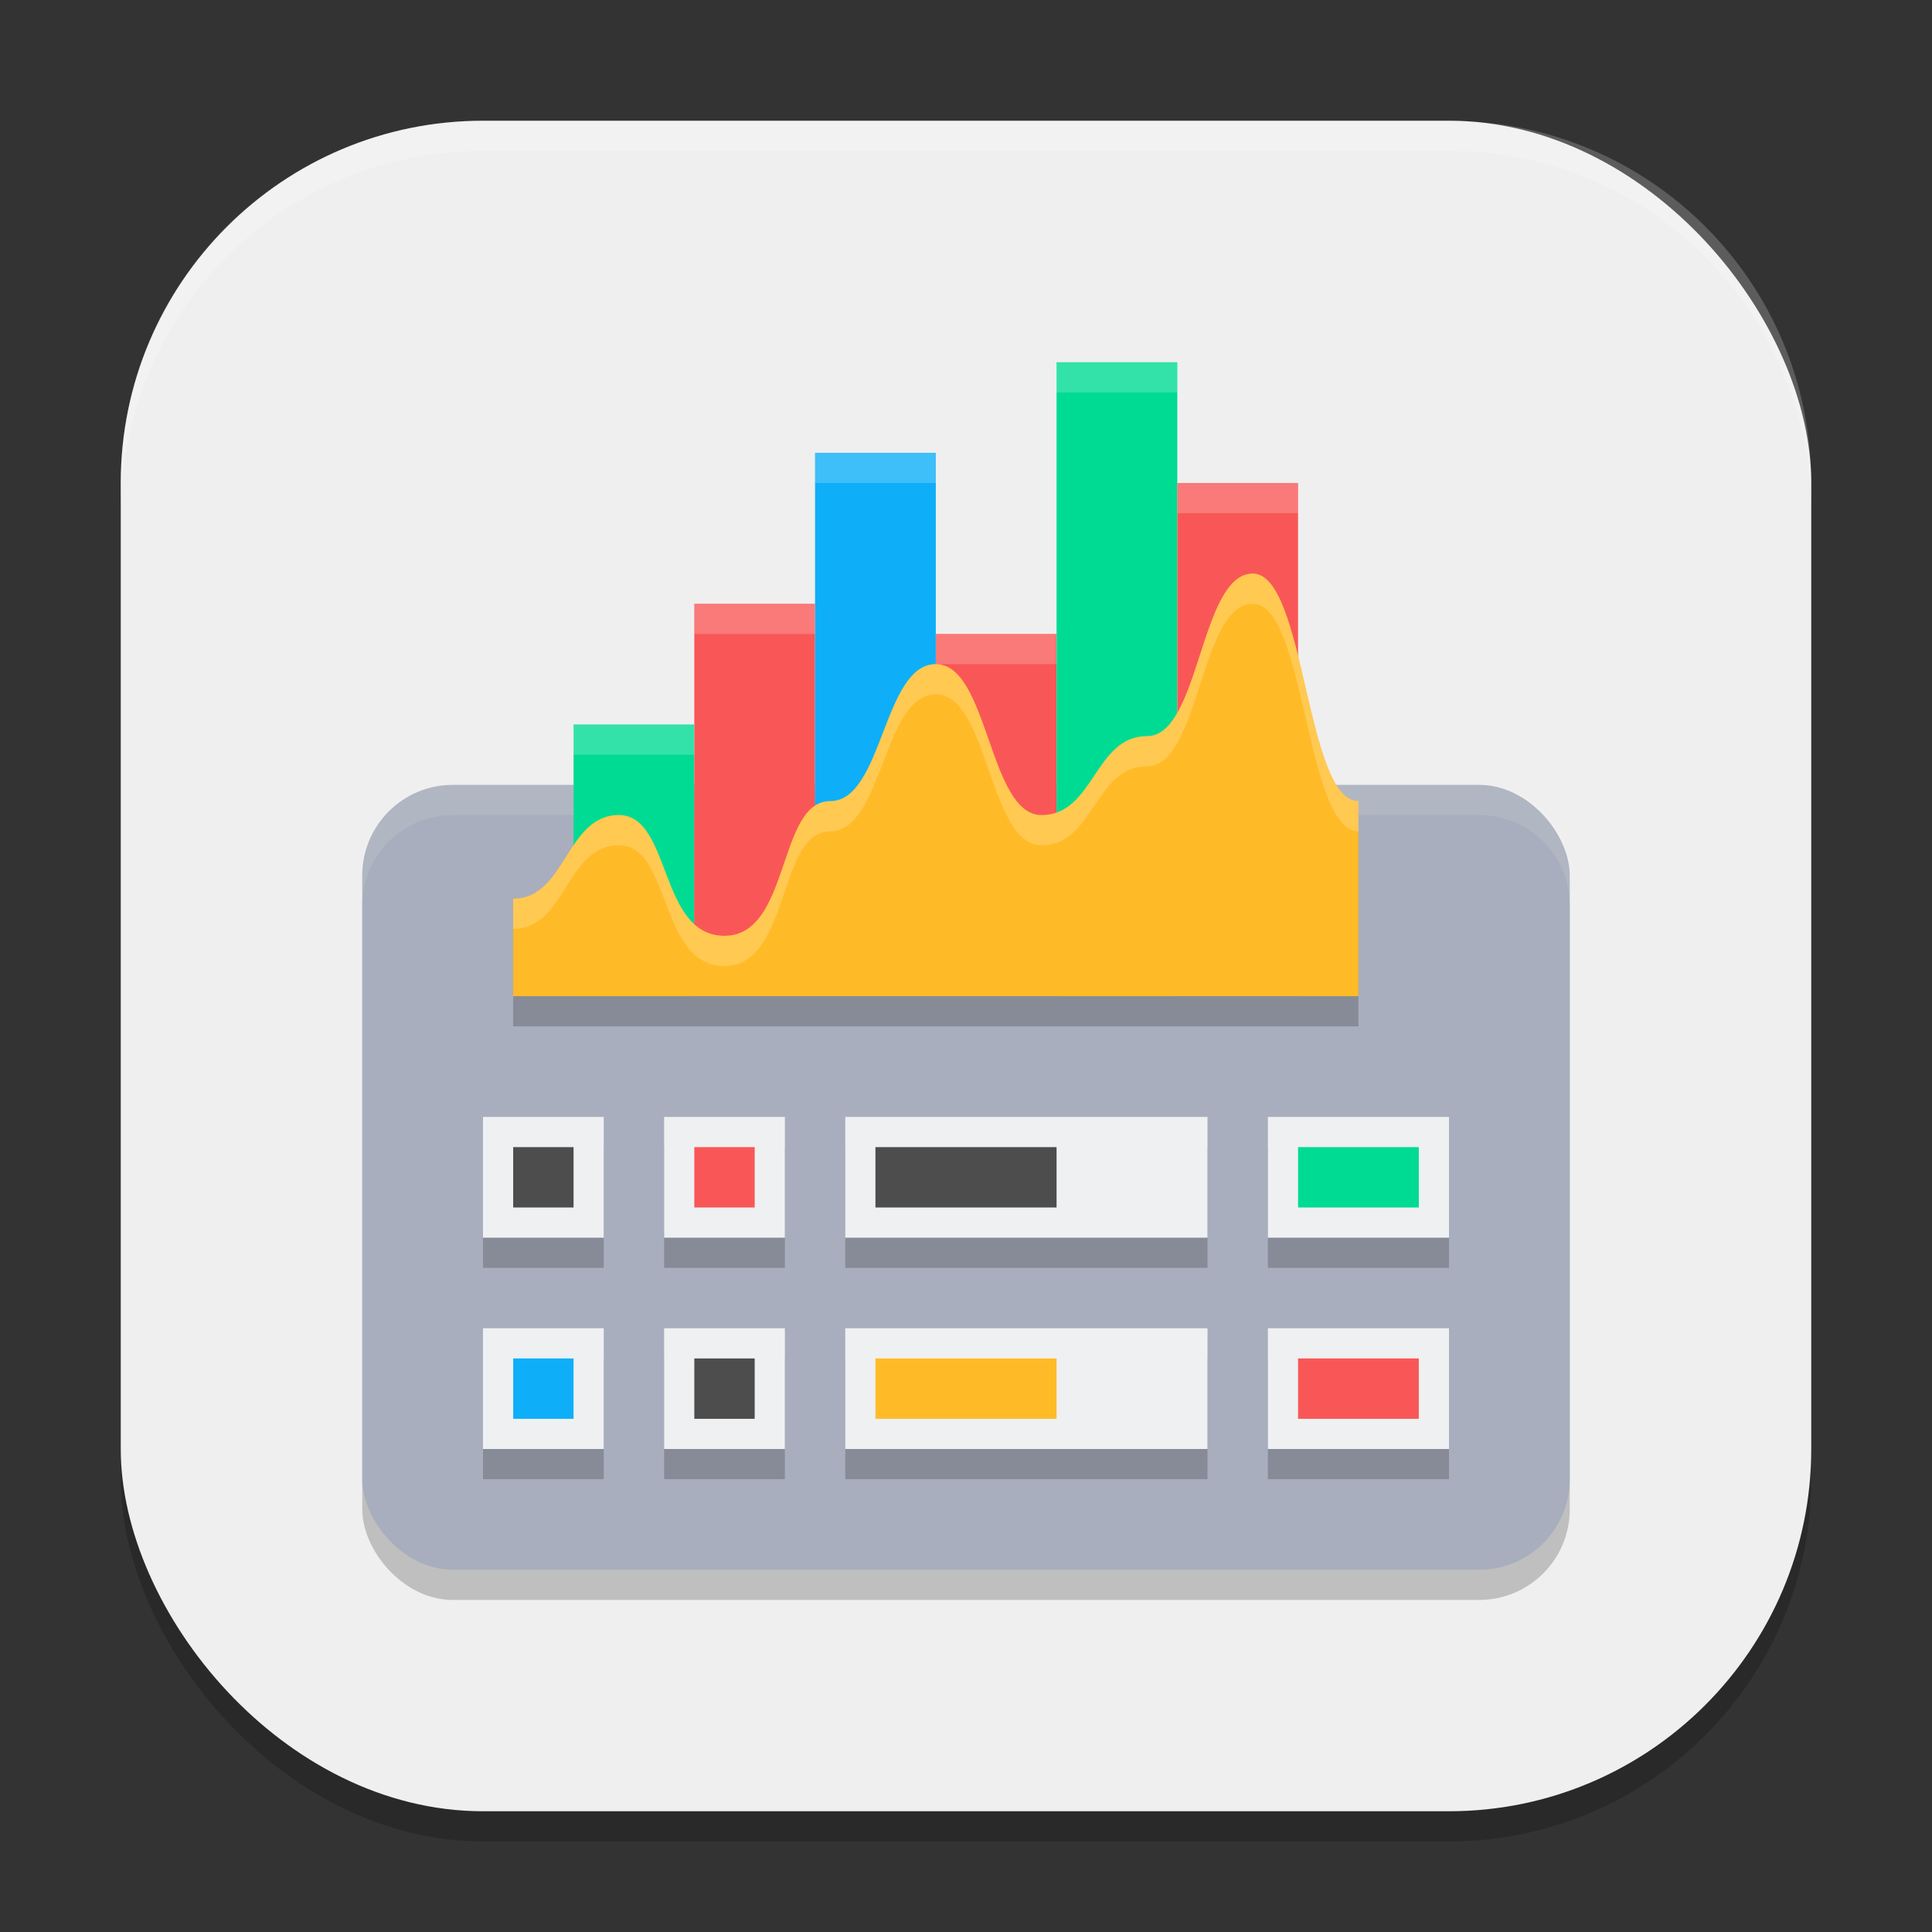 <?xml version="1.0" encoding="UTF-8" standalone="no"?>
<!-- Created with Inkscape (http://www.inkscape.org/) -->

<svg
   width="64"
   height="64"
   viewBox="0 0 64 64"
   version="1.1"
   id="svg5"
   inkscape:version="1.3 (0e150ed6c4, 2023-07-21)"
   sodipodi:docname="sheets.svg"
   xmlns:inkscape="http://www.inkscape.org/namespaces/inkscape"
   xmlns:sodipodi="http://sodipodi.sourceforge.net/DTD/sodipodi-0.dtd"
   xmlns="http://www.w3.org/2000/svg"
   xmlns:svg="http://www.w3.org/2000/svg">
  <rect x="0" y="0" width="64" height="64" fill="#333333" stroke="none"/>
  <sodipodi:namedview
     id="namedview7"
     pagecolor="#ffffff"
     bordercolor="#000000"
     borderopacity="0.25"
     inkscape:showpageshadow="2"
     inkscape:pageopacity="0.0"
     inkscape:pagecheckerboard="0"
     inkscape:deskcolor="#d1d1d1"
     inkscape:document-units="px"
     showgrid="false"
     inkscape:zoom="12.546875"
     inkscape:cx="32"
     inkscape:cy="32"
     inkscape:window-width="1850"
     inkscape:window-height="1011"
     inkscape:window-x="70"
     inkscape:window-y="32"
     inkscape:window-maximized="1"
     inkscape:current-layer="svg5" />
  <defs
     id="defs2" />
  <rect
     style="opacity:0.2;fill:#000000;stroke-width:4;stroke-linecap:square"
     id="rect234"
     width="56"
     height="56"
     x="4"
     y="5"
     ry="12" />
  <rect
     style="fill:#efefef;stroke-width:4;stroke-linecap:square;fill-opacity:1"
     id="rect396"
     width="56"
     height="56"
     x="4"
     y="4"
     ry="12" />
  <rect
     style="opacity:0.2;fill:#000000"
     width="40"
     height="26"
     x="12"
     y="27"
     ry="3"
     id="rect1" />
  <rect
     style="fill:#a8aebd"
     width="40"
     height="26"
     x="12"
     y="26"
     ry="3"
     id="rect2" />
  <path
     style="opacity:0.1;fill:#ffffff"
     d="m 15,26 c -1.662,0 -3,1.338 -3,3 v 1 c 0,-1.662 1.338,-3 3,-3 h 34 c 1.662,0 3,1.338 3,3 v -1 c 0,-1.662 -1.338,-3 -3,-3 z"
     id="path2" />
  <path
     style="opacity:0.2;fill:#000000"
     d="m 16,38 v 4 h 4 v -4 z m 6,0 v 4 h 4 v -4 z m 6,0 v 4 h 12 v -4 z m 14,0 v 4 h 6 v -4 z m -26,7 v 4 h 4 v -4 z m 6,0 v 4 h 4 v -4 z m 6,0 v 4 h 12 v -4 z m 14,0 v 4 h 6 v -4 z"
     id="path3" />
  <rect
     style="fill:#00db94"
     width="4"
     height="9"
     x="19"
     y="24"
     id="rect3" />
  <rect
     style="fill:#f95757"
     width="4"
     height="13"
     x="23"
     y="20"
     id="rect4" />
  <rect
     style="fill:#0eaff8"
     width="4"
     height="18"
     x="27"
     y="15"
     id="rect5" />
  <rect
     style="fill:#f95757"
     width="4"
     height="12"
     x="31"
     y="21"
     id="rect6" />
  <rect
     style="fill:#00db94"
     width="4"
     height="21"
     x="35"
     y="12"
     id="rect7" />
  <rect
     style="fill:#f95757"
     width="4"
     height="17"
     x="39"
     y="16"
     id="rect8" />
  <rect
     style="fill:#eff0f1"
     width="4"
     height="4"
     x="16"
     y="37"
     id="rect9" />
  <rect
     style="fill:#eff0f1"
     width="12"
     height="4"
     x="28"
     y="37"
     id="rect10" />
  <rect
     style="fill:#eff0f1"
     width="6"
     height="4"
     x="42"
     y="37"
     id="rect11" />
  <rect
     fill="#4d4d4d"
     width="2"
     height="2"
     x="17"
     y="38"
     id="rect12" />
  <rect
     style="fill:#4d4d4d"
     width="6"
     height="2"
     x="29"
     y="38"
     id="rect13" />
  <rect
     style="fill:#00db94"
     width="4"
     height="2"
     x="43"
     y="38"
     id="rect14" />
  <path
     style="opacity:0.2;fill:#000000"
     d="M 17,34 V 30.769 C 18.75,30.769 18.75,28 20.5,28 22.25,28 21.813,32 24,32 c 2.188,0 1.75,-4.462 3.5,-4.462 1.75,0 1.75,-4.538 3.5,-4.538 C 32.75,23 32.75,28 34.5,28 c 1.75,0 1.75,-2.615 3.5,-2.615 1.75,0 1.75,-5.385 3.5,-5.385 1.75,0 1.75,7.538 3.5,7.538 V 34 Z"
     id="path14" />
  <path
     style="fill:#ffbb27"
     d="M 17,33 V 29.769 C 18.75,29.769 18.75,27 20.5,27 22.25,27 21.813,31 24,31 c 2.188,0 1.75,-4.462 3.5,-4.462 1.75,0 1.75,-4.538 3.5,-4.538 C 32.75,22 32.75,27 34.5,27 c 1.75,0 1.75,-2.615 3.5,-2.615 1.75,0 1.75,-5.385 3.5,-5.385 1.75,0 1.75,7.538 3.5,7.538 V 33 Z"
     id="path15" />
  <rect
     style="fill:#eff0f1"
     width="4"
     height="4"
     x="22"
     y="37"
     id="rect15" />
  <rect
     style="fill:#f95757"
     width="2"
     height="2"
     x="23"
     y="38"
     id="rect16" />
  <rect
     style="fill:#eff0f1"
     width="4"
     height="4"
     x="16"
     y="44"
     id="rect17" />
  <rect
     style="fill:#eff0f1"
     width="12"
     height="4"
     x="28"
     y="44"
     id="rect18" />
  <rect
     style="fill:#eff0f1"
     width="6"
     height="4"
     x="42"
     y="44"
     id="rect19" />
  <rect
     style="fill:#0eaff8"
     width="2"
     height="2"
     x="17"
     y="45"
     id="rect20" />
  <rect
     style="fill:#ffbb27"
     width="6"
     height="2"
     x="29"
     y="45"
     id="rect21" />
  <rect
     style="fill:#f95757"
     width="4"
     height="2"
     x="43"
     y="45"
     id="rect22" />
  <rect
     style="fill:#eff0f1"
     width="4"
     height="4"
     x="22"
     y="44"
     id="rect23" />
  <rect
     fill="#4d4d4d"
     width="2"
     height="2"
     x="23"
     y="45"
     id="rect24" />
  <path
     style="opacity:0.2;fill:#ffffff"
     d="m 35,12 v 1 h 4 v -1 z m -8,3 v 1 h 4 v -1 z m 12,1 v 1 h 4 v -1 z m -16,4 v 1 h 4 v -1 z m 8,1 v 1 h 4 v -1 z m -12,3 v 1 h 4 v -1 z"
     id="path24" />
  <path
     style="opacity:0.2;fill:#ffffff"
     d="M 41.5,19 C 39.75,19 39.75,24.385 38,24.385 36.25,24.385 36.25,27 34.5,27 32.75,27 32.75,22 31,22 29.25,22 29.25,26.539 27.5,26.539 25.75,26.539 26.188,31 24,31 c -2.187,0 -1.75,-4 -3.5,-4 -1.75,0 -1.75,2.77 -3.5,2.77 v 1 C 18.75,30.77 18.75,28 20.5,28 c 1.75,0 1.313,4 3.5,4 2.188,0 1.75,-4.461 3.5,-4.461 C 29.25,27.539 29.25,23 31,23 c 1.75,0 1.75,5 3.5,5 1.75,0 1.75,-2.615 3.5,-2.615 1.75,0 1.75,-5.385 3.5,-5.385 1.75,0 1.75,7.539 3.5,7.539 v -1 C 43.25,26.539 43.25,19 41.5,19 Z"
     id="path25" />
  <path
     d="M 16,4 C 9.352,4 4,9.352 4,16 v 1 C 4,10.352 9.352,5 16,5 h 32 c 6.648,0 12,5.352 12,12 V 16 C 60,9.352 54.648,4 48,4 Z"
     style="opacity:0.2;fill:#ffffff;stroke-width:4;stroke-linecap:square"
     id="path1040" />
</svg>
